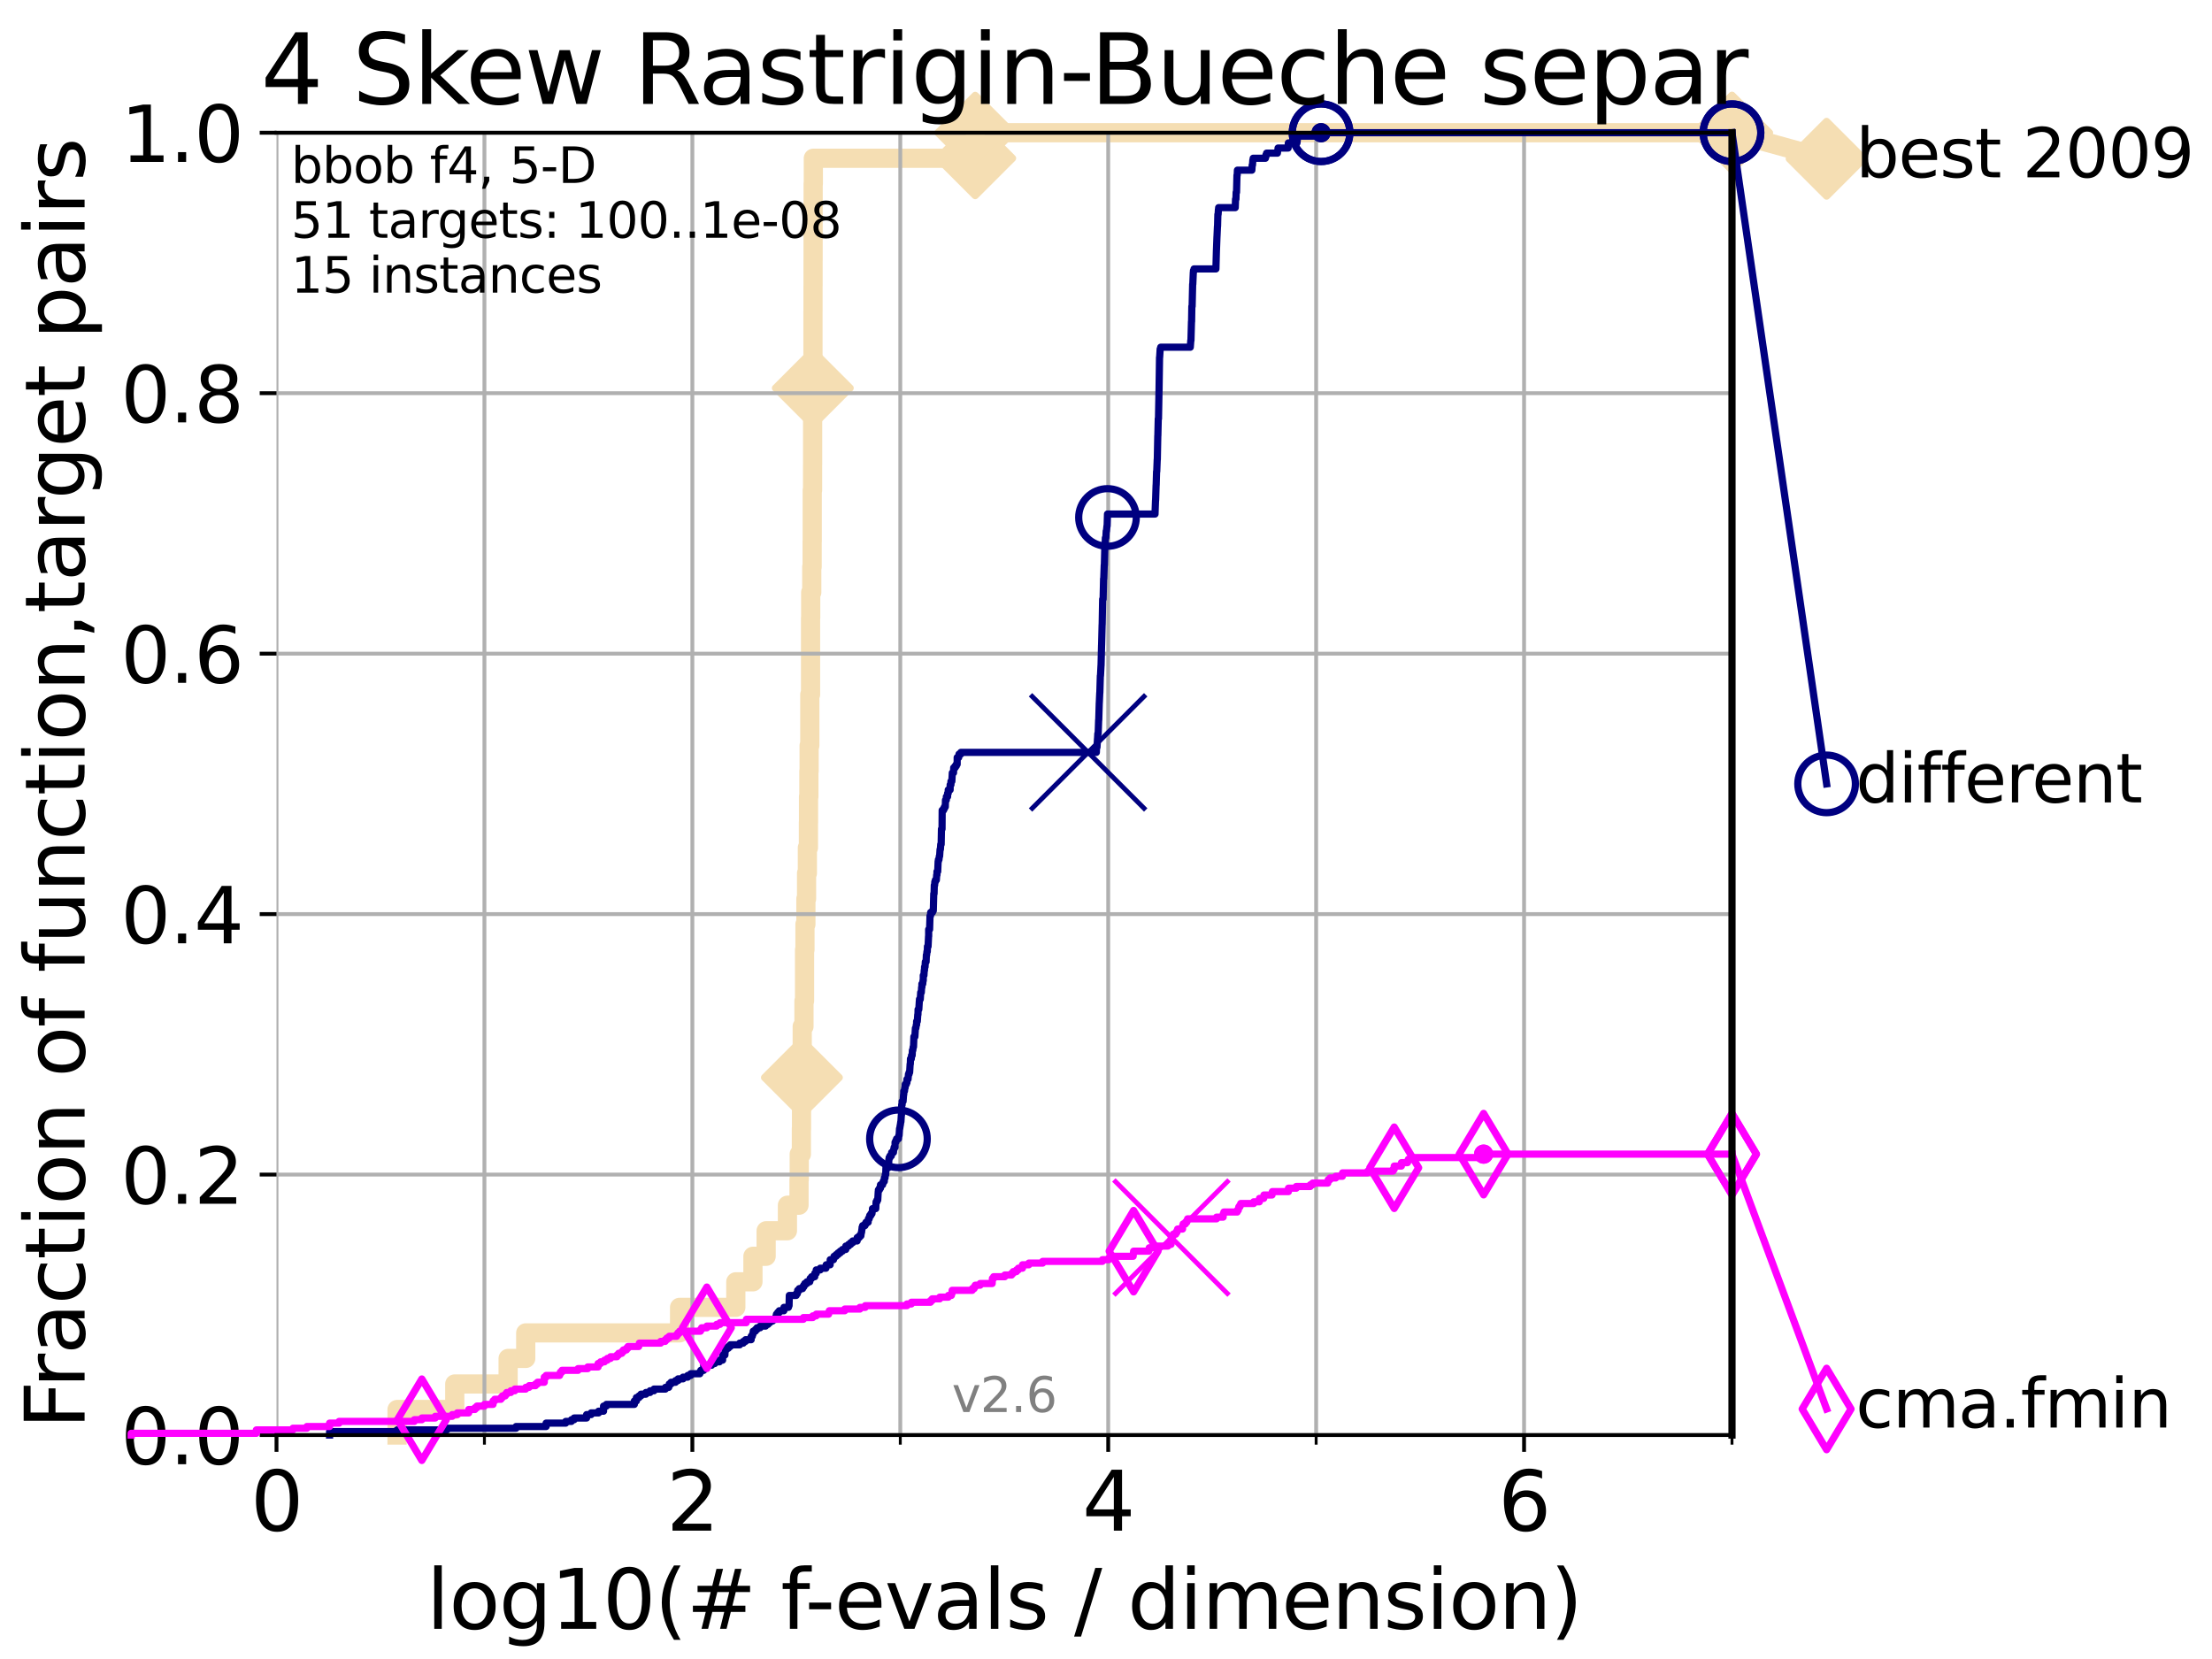 <?xml version="1.0" encoding="utf-8" standalone="no"?>
<!DOCTYPE svg PUBLIC "-//W3C//DTD SVG 1.1//EN"
  "http://www.w3.org/Graphics/SVG/1.1/DTD/svg11.dtd">
<svg height="345.6pt" version="1.1" viewBox="0 0 460.8 345.6" width="460.8pt" xmlns="http://www.w3.org/2000/svg" xmlns:xlink="http://www.w3.org/1999/xlink">
 <defs>
  <style type="text/css">*{stroke-linecap:butt;stroke-linejoin:round;}</style>
 </defs>
 <g id="figure_1">
  <g id="patch_1">
   <path d="M 0 345.6 
L 460.8 345.6 
L 460.8 0 
L 0 0 
z
" style="fill:#ffffff;"/>
  </g>
  <g id="axes_1">
   <g id="patch_2">
    <path d="M 57.6 298.944 
L 360.806 298.944 
L 360.806 27.648 
L 57.6 27.648 
z
" style="fill:#ffffff;"/>
   </g>
   <g id="line2d_1">
    <path d="M 82.713 298.944 
L 82.713 293.624 
L 94.736 293.624 
L 94.736 288.305 
L 105.851 288.305 
L 105.851 282.985 
L 109.52 282.985 
L 109.52 277.666 
L 141.567 277.666 
L 141.567 272.346 
L 153.282 272.346 
L 153.282 267.027 
L 156.851 267.027 
L 156.851 261.707 
L 159.602 261.707 
L 159.602 256.388 
L 164.037 256.388 
L 164.037 251.068 
L 166.449 251.068 
L 166.449 245.749 
L 166.495 245.749 
L 166.495 240.429 
L 166.939 240.429 
L 166.939 235.11 
L 166.973 235.11 
L 166.973 229.79 
L 167.051 229.79 
L 167.051 224.471 
L 167.085 224.471 
L 167.085 219.151 
L 167.118 219.151 
L 167.118 213.832 
L 167.482 213.832 
L 167.482 208.512 
L 167.602 208.512 
L 167.602 197.873 
L 167.689 197.873 
L 167.689 192.553 
L 167.883 192.553 
L 167.883 187.234 
L 168.021 187.234 
L 168.021 181.914 
L 168.19 181.914 
L 168.19 176.595 
L 168.41 176.595 
L 168.41 171.275 
L 168.431 171.275 
L 168.431 165.956 
L 168.504 165.956 
L 168.504 160.636 
L 168.555 160.636 
L 168.555 155.317 
L 168.699 155.317 
L 168.699 144.678 
L 168.852 144.678 
L 168.852 128.719 
L 168.883 128.719 
L 168.883 123.4 
L 169.105 123.4 
L 169.105 118.08 
L 169.185 118.08 
L 169.185 112.76 
L 169.205 112.76 
L 169.205 102.121 
L 169.274 102.121 
L 169.274 96.802 
L 169.284 96.802 
L 169.284 86.163 
L 169.324 86.163 
L 169.324 80.843 
L 169.354 80.843 
L 169.354 64.885 
L 169.364 64.885 
L 169.364 59.565 
L 169.374 59.565 
L 169.374 54.246 
L 169.383 54.246 
L 169.383 43.607 
L 169.393 43.607 
L 169.393 38.287 
L 169.433 38.287 
L 169.433 32.968 
L 203.153 32.968 
L 203.153 27.648 
L 360.806 27.648 
" style="fill:none;stroke:#f5deb3;stroke-linecap:square;stroke-width:4;"/>
   </g>
   <g id="line2d_2">
    <defs>
     <path d="M -0 7.778 
L 7.778 0 
L 0 -7.778 
L -7.778 -0 
z
" id="mc677bf7a5c" style="stroke:#f5deb3;stroke-linejoin:miter;stroke-width:1.5;"/>
    </defs>
    <g>
     <use style="fill:#f5deb3;stroke:#f5deb3;stroke-linejoin:miter;stroke-width:1.5;" x="167.051" xlink:href="#mc677bf7a5c" y="224.471"/>
     <use style="fill:#f5deb3;stroke:#f5deb3;stroke-linejoin:miter;stroke-width:1.5;" x="169.324" xlink:href="#mc677bf7a5c" y="80.843"/>
     <use style="fill:#f5deb3;stroke:#f5deb3;stroke-linejoin:miter;stroke-width:1.5;" x="203.153" xlink:href="#mc677bf7a5c" y="32.968"/>
     <use style="fill:#f5deb3;stroke:#f5deb3;stroke-linejoin:miter;stroke-width:1.5;" x="203.153" xlink:href="#mc677bf7a5c" y="27.648"/>
     <use style="fill:#f5deb3;stroke:#f5deb3;stroke-linejoin:miter;stroke-width:1.5;" x="360.806" xlink:href="#mc677bf7a5c" y="27.648"/>
    </g>
   </g>
   <g id="line2d_3">
    <path style="fill:none;stroke:#f5deb3;stroke-linecap:square;stroke-width:4;"/>
    <g/>
   </g>
   <g id="line2d_4">
    <path d="M 360.806 27.648 
L 380.515 33.074 
" style="fill:none;stroke:#f5deb3;stroke-linecap:square;stroke-width:4;"/>
    <g>
     <use style="fill:#f5deb3;stroke:#f5deb3;stroke-linejoin:miter;stroke-width:1.5;" x="360.806" xlink:href="#mc677bf7a5c" y="27.648"/>
     <use style="fill:#f5deb3;stroke:#f5deb3;stroke-linejoin:miter;stroke-width:1.5;" x="380.515" xlink:href="#mc677bf7a5c" y="33.074"/>
    </g>
   </g>
   <g id="matplotlib.axis_1">
    <g id="xtick_1">
     <g id="line2d_5">
      <path clip-path="url(#pfa36c2fa10)" d="M 57.6 298.944 
L 57.6 27.648 
" style="fill:none;stroke:#b0b0b0;stroke-linecap:square;stroke-width:0.8;"/>
     </g>
     <g id="line2d_6">
      <defs>
       <path d="M 0 0 
L 0 3.5 
" id="m03ce36477e" style="stroke:#000000;stroke-width:0.8;"/>
      </defs>
      <g>
       <use style="stroke:#000000;stroke-width:0.8;" x="57.6" xlink:href="#m03ce36477e" y="298.944"/>
      </g>
     </g>
     <g id="text_1">
      <!-- 0 -->
      <g transform="translate(52.192 318.861)scale(0.17 -0.17)">
       <defs>
        <path d="M 2034 4250 
Q 1547 4250 1301 3770 
Q 1056 3291 1056 2328 
Q 1056 1369 1301 889 
Q 1547 409 2034 409 
Q 2525 409 2770 889 
Q 3016 1369 3016 2328 
Q 3016 3291 2770 3770 
Q 2525 4250 2034 4250 
z
M 2034 4750 
Q 2819 4750 3233 4129 
Q 3647 3509 3647 2328 
Q 3647 1150 3233 529 
Q 2819 -91 2034 -91 
Q 1250 -91 836 529 
Q 422 1150 422 2328 
Q 422 3509 836 4129 
Q 1250 4750 2034 4750 
z
" id="DejaVuSans-30" transform="scale(0.016)"/>
       </defs>
       <use xlink:href="#DejaVuSans-30"/>
      </g>
     </g>
    </g>
    <g id="xtick_2">
     <g id="line2d_7">
      <path clip-path="url(#pfa36c2fa10)" d="M 144.23 298.944 
L 144.23 27.648 
" style="fill:none;stroke:#b0b0b0;stroke-linecap:square;stroke-width:0.8;"/>
     </g>
     <g id="line2d_8">
      <g>
       <use style="stroke:#000000;stroke-width:0.8;" x="144.23" xlink:href="#m03ce36477e" y="298.944"/>
      </g>
     </g>
     <g id="text_2">
      <!-- 2 -->
      <g transform="translate(138.822 318.861)scale(0.17 -0.17)">
       <defs>
        <path d="M 1228 531 
L 3431 531 
L 3431 0 
L 469 0 
L 469 531 
Q 828 903 1448 1529 
Q 2069 2156 2228 2338 
Q 2531 2678 2651 2914 
Q 2772 3150 2772 3378 
Q 2772 3750 2511 3984 
Q 2250 4219 1831 4219 
Q 1534 4219 1204 4116 
Q 875 4013 500 3803 
L 500 4441 
Q 881 4594 1212 4672 
Q 1544 4750 1819 4750 
Q 2544 4750 2975 4387 
Q 3406 4025 3406 3419 
Q 3406 3131 3298 2873 
Q 3191 2616 2906 2266 
Q 2828 2175 2409 1742 
Q 1991 1309 1228 531 
z
" id="DejaVuSans-32" transform="scale(0.016)"/>
       </defs>
       <use xlink:href="#DejaVuSans-32"/>
      </g>
     </g>
    </g>
    <g id="xtick_3">
     <g id="line2d_9">
      <path clip-path="url(#pfa36c2fa10)" d="M 230.861 298.944 
L 230.861 27.648 
" style="fill:none;stroke:#b0b0b0;stroke-linecap:square;stroke-width:0.8;"/>
     </g>
     <g id="line2d_10">
      <g>
       <use style="stroke:#000000;stroke-width:0.8;" x="230.861" xlink:href="#m03ce36477e" y="298.944"/>
      </g>
     </g>
     <g id="text_3">
      <!-- 4 -->
      <g transform="translate(225.453 318.861)scale(0.17 -0.17)">
       <defs>
        <path d="M 2419 4116 
L 825 1625 
L 2419 1625 
L 2419 4116 
z
M 2253 4666 
L 3047 4666 
L 3047 1625 
L 3713 1625 
L 3713 1100 
L 3047 1100 
L 3047 0 
L 2419 0 
L 2419 1100 
L 313 1100 
L 313 1709 
L 2253 4666 
z
" id="DejaVuSans-34" transform="scale(0.016)"/>
       </defs>
       <use xlink:href="#DejaVuSans-34"/>
      </g>
     </g>
    </g>
    <g id="xtick_4">
     <g id="line2d_11">
      <path clip-path="url(#pfa36c2fa10)" d="M 317.491 298.944 
L 317.491 27.648 
" style="fill:none;stroke:#b0b0b0;stroke-linecap:square;stroke-width:0.8;"/>
     </g>
     <g id="line2d_12">
      <g>
       <use style="stroke:#000000;stroke-width:0.8;" x="317.491" xlink:href="#m03ce36477e" y="298.944"/>
      </g>
     </g>
     <g id="text_4">
      <!-- 6 -->
      <g transform="translate(312.083 318.861)scale(0.17 -0.17)">
       <defs>
        <path d="M 2113 2584 
Q 1688 2584 1439 2293 
Q 1191 2003 1191 1497 
Q 1191 994 1439 701 
Q 1688 409 2113 409 
Q 2538 409 2786 701 
Q 3034 994 3034 1497 
Q 3034 2003 2786 2293 
Q 2538 2584 2113 2584 
z
M 3366 4563 
L 3366 3988 
Q 3128 4100 2886 4159 
Q 2644 4219 2406 4219 
Q 1781 4219 1451 3797 
Q 1122 3375 1075 2522 
Q 1259 2794 1537 2939 
Q 1816 3084 2150 3084 
Q 2853 3084 3261 2657 
Q 3669 2231 3669 1497 
Q 3669 778 3244 343 
Q 2819 -91 2113 -91 
Q 1303 -91 875 529 
Q 447 1150 447 2328 
Q 447 3434 972 4092 
Q 1497 4750 2381 4750 
Q 2619 4750 2861 4703 
Q 3103 4656 3366 4563 
z
" id="DejaVuSans-36" transform="scale(0.016)"/>
       </defs>
       <use xlink:href="#DejaVuSans-36"/>
      </g>
     </g>
    </g>
    <g id="xtick_5">
     <g id="line2d_13">
      <path clip-path="url(#pfa36c2fa10)" d="M 100.915 298.944 
L 100.915 27.648 
" style="fill:none;stroke:#b0b0b0;stroke-linecap:square;stroke-width:0.8;"/>
     </g>
     <g id="line2d_14">
      <defs>
       <path d="M 0 0 
L 0 2 
" id="m3e971b691d" style="stroke:#000000;stroke-width:0.6;"/>
      </defs>
      <g>
       <use style="stroke:#000000;stroke-width:0.6;" x="100.915" xlink:href="#m3e971b691d" y="298.944"/>
      </g>
     </g>
    </g>
    <g id="xtick_6">
     <g id="line2d_15">
      <path clip-path="url(#pfa36c2fa10)" d="M 187.546 298.944 
L 187.546 27.648 
" style="fill:none;stroke:#b0b0b0;stroke-linecap:square;stroke-width:0.8;"/>
     </g>
     <g id="line2d_16">
      <g>
       <use style="stroke:#000000;stroke-width:0.6;" x="187.546" xlink:href="#m3e971b691d" y="298.944"/>
      </g>
     </g>
    </g>
    <g id="xtick_7">
     <g id="line2d_17">
      <path clip-path="url(#pfa36c2fa10)" d="M 274.176 298.944 
L 274.176 27.648 
" style="fill:none;stroke:#b0b0b0;stroke-linecap:square;stroke-width:0.8;"/>
     </g>
     <g id="line2d_18">
      <g>
       <use style="stroke:#000000;stroke-width:0.6;" x="274.176" xlink:href="#m3e971b691d" y="298.944"/>
      </g>
     </g>
    </g>
    <g id="xtick_8">
     <g id="line2d_19">
      <path clip-path="url(#pfa36c2fa10)" d="M 360.806 298.944 
L 360.806 27.648 
" style="fill:none;stroke:#b0b0b0;stroke-linecap:square;stroke-width:0.8;"/>
     </g>
     <g id="line2d_20">
      <g>
       <use style="stroke:#000000;stroke-width:0.6;" x="360.806" xlink:href="#m3e971b691d" y="298.944"/>
      </g>
     </g>
    </g>
    <g id="text_5">
     <!-- log10(# f-evals / dimension) -->
     <g transform="translate(88.823 339.314)scale(0.17 -0.17)">
      <defs>
       <path d="M 603 4863 
L 1178 4863 
L 1178 0 
L 603 0 
L 603 4863 
z
" id="DejaVuSans-6c" transform="scale(0.016)"/>
       <path d="M 1959 3097 
Q 1497 3097 1228 2736 
Q 959 2375 959 1747 
Q 959 1119 1226 758 
Q 1494 397 1959 397 
Q 2419 397 2687 759 
Q 2956 1122 2956 1747 
Q 2956 2369 2687 2733 
Q 2419 3097 1959 3097 
z
M 1959 3584 
Q 2709 3584 3137 3096 
Q 3566 2609 3566 1747 
Q 3566 888 3137 398 
Q 2709 -91 1959 -91 
Q 1206 -91 779 398 
Q 353 888 353 1747 
Q 353 2609 779 3096 
Q 1206 3584 1959 3584 
z
" id="DejaVuSans-6f" transform="scale(0.016)"/>
       <path d="M 2906 1791 
Q 2906 2416 2648 2759 
Q 2391 3103 1925 3103 
Q 1463 3103 1205 2759 
Q 947 2416 947 1791 
Q 947 1169 1205 825 
Q 1463 481 1925 481 
Q 2391 481 2648 825 
Q 2906 1169 2906 1791 
z
M 3481 434 
Q 3481 -459 3084 -895 
Q 2688 -1331 1869 -1331 
Q 1566 -1331 1297 -1286 
Q 1028 -1241 775 -1147 
L 775 -588 
Q 1028 -725 1275 -790 
Q 1522 -856 1778 -856 
Q 2344 -856 2625 -561 
Q 2906 -266 2906 331 
L 2906 616 
Q 2728 306 2450 153 
Q 2172 0 1784 0 
Q 1141 0 747 490 
Q 353 981 353 1791 
Q 353 2603 747 3093 
Q 1141 3584 1784 3584 
Q 2172 3584 2450 3431 
Q 2728 3278 2906 2969 
L 2906 3500 
L 3481 3500 
L 3481 434 
z
" id="DejaVuSans-67" transform="scale(0.016)"/>
       <path d="M 794 531 
L 1825 531 
L 1825 4091 
L 703 3866 
L 703 4441 
L 1819 4666 
L 2450 4666 
L 2450 531 
L 3481 531 
L 3481 0 
L 794 0 
L 794 531 
z
" id="DejaVuSans-31" transform="scale(0.016)"/>
       <path d="M 1984 4856 
Q 1566 4138 1362 3434 
Q 1159 2731 1159 2009 
Q 1159 1288 1364 580 
Q 1569 -128 1984 -844 
L 1484 -844 
Q 1016 -109 783 600 
Q 550 1309 550 2009 
Q 550 2706 781 3412 
Q 1013 4119 1484 4856 
L 1984 4856 
z
" id="DejaVuSans-28" transform="scale(0.016)"/>
       <path d="M 3272 2816 
L 2363 2816 
L 2100 1772 
L 3016 1772 
L 3272 2816 
z
M 2803 4594 
L 2478 3297 
L 3391 3297 
L 3719 4594 
L 4219 4594 
L 3897 3297 
L 4872 3297 
L 4872 2816 
L 3775 2816 
L 3519 1772 
L 4513 1772 
L 4513 1294 
L 3397 1294 
L 3072 0 
L 2572 0 
L 2894 1294 
L 1978 1294 
L 1656 0 
L 1153 0 
L 1478 1294 
L 494 1294 
L 494 1772 
L 1594 1772 
L 1856 2816 
L 850 2816 
L 850 3297 
L 1978 3297 
L 2297 4594 
L 2803 4594 
z
" id="DejaVuSans-23" transform="scale(0.016)"/>
       <path id="DejaVuSans-20" transform="scale(0.016)"/>
       <path d="M 2375 4863 
L 2375 4384 
L 1825 4384 
Q 1516 4384 1395 4259 
Q 1275 4134 1275 3809 
L 1275 3500 
L 2222 3500 
L 2222 3053 
L 1275 3053 
L 1275 0 
L 697 0 
L 697 3053 
L 147 3053 
L 147 3500 
L 697 3500 
L 697 3744 
Q 697 4328 969 4595 
Q 1241 4863 1831 4863 
L 2375 4863 
z
" id="DejaVuSans-66" transform="scale(0.016)"/>
       <path d="M 313 2009 
L 1997 2009 
L 1997 1497 
L 313 1497 
L 313 2009 
z
" id="DejaVuSans-2d" transform="scale(0.016)"/>
       <path d="M 3597 1894 
L 3597 1613 
L 953 1613 
Q 991 1019 1311 708 
Q 1631 397 2203 397 
Q 2534 397 2845 478 
Q 3156 559 3463 722 
L 3463 178 
Q 3153 47 2828 -22 
Q 2503 -91 2169 -91 
Q 1331 -91 842 396 
Q 353 884 353 1716 
Q 353 2575 817 3079 
Q 1281 3584 2069 3584 
Q 2775 3584 3186 3129 
Q 3597 2675 3597 1894 
z
M 3022 2063 
Q 3016 2534 2758 2815 
Q 2500 3097 2075 3097 
Q 1594 3097 1305 2825 
Q 1016 2553 972 2059 
L 3022 2063 
z
" id="DejaVuSans-65" transform="scale(0.016)"/>
       <path d="M 191 3500 
L 800 3500 
L 1894 563 
L 2988 3500 
L 3597 3500 
L 2284 0 
L 1503 0 
L 191 3500 
z
" id="DejaVuSans-76" transform="scale(0.016)"/>
       <path d="M 2194 1759 
Q 1497 1759 1228 1600 
Q 959 1441 959 1056 
Q 959 750 1161 570 
Q 1363 391 1709 391 
Q 2188 391 2477 730 
Q 2766 1069 2766 1631 
L 2766 1759 
L 2194 1759 
z
M 3341 1997 
L 3341 0 
L 2766 0 
L 2766 531 
Q 2569 213 2275 61 
Q 1981 -91 1556 -91 
Q 1019 -91 701 211 
Q 384 513 384 1019 
Q 384 1609 779 1909 
Q 1175 2209 1959 2209 
L 2766 2209 
L 2766 2266 
Q 2766 2663 2505 2880 
Q 2244 3097 1772 3097 
Q 1472 3097 1187 3025 
Q 903 2953 641 2809 
L 641 3341 
Q 956 3463 1253 3523 
Q 1550 3584 1831 3584 
Q 2591 3584 2966 3190 
Q 3341 2797 3341 1997 
z
" id="DejaVuSans-61" transform="scale(0.016)"/>
       <path d="M 2834 3397 
L 2834 2853 
Q 2591 2978 2328 3040 
Q 2066 3103 1784 3103 
Q 1356 3103 1142 2972 
Q 928 2841 928 2578 
Q 928 2378 1081 2264 
Q 1234 2150 1697 2047 
L 1894 2003 
Q 2506 1872 2764 1633 
Q 3022 1394 3022 966 
Q 3022 478 2636 193 
Q 2250 -91 1575 -91 
Q 1294 -91 989 -36 
Q 684 19 347 128 
L 347 722 
Q 666 556 975 473 
Q 1284 391 1588 391 
Q 1994 391 2212 530 
Q 2431 669 2431 922 
Q 2431 1156 2273 1281 
Q 2116 1406 1581 1522 
L 1381 1569 
Q 847 1681 609 1914 
Q 372 2147 372 2553 
Q 372 3047 722 3315 
Q 1072 3584 1716 3584 
Q 2034 3584 2315 3537 
Q 2597 3491 2834 3397 
z
" id="DejaVuSans-73" transform="scale(0.016)"/>
       <path d="M 1625 4666 
L 2156 4666 
L 531 -594 
L 0 -594 
L 1625 4666 
z
" id="DejaVuSans-2f" transform="scale(0.016)"/>
       <path d="M 2906 2969 
L 2906 4863 
L 3481 4863 
L 3481 0 
L 2906 0 
L 2906 525 
Q 2725 213 2448 61 
Q 2172 -91 1784 -91 
Q 1150 -91 751 415 
Q 353 922 353 1747 
Q 353 2572 751 3078 
Q 1150 3584 1784 3584 
Q 2172 3584 2448 3432 
Q 2725 3281 2906 2969 
z
M 947 1747 
Q 947 1113 1208 752 
Q 1469 391 1925 391 
Q 2381 391 2643 752 
Q 2906 1113 2906 1747 
Q 2906 2381 2643 2742 
Q 2381 3103 1925 3103 
Q 1469 3103 1208 2742 
Q 947 2381 947 1747 
z
" id="DejaVuSans-64" transform="scale(0.016)"/>
       <path d="M 603 3500 
L 1178 3500 
L 1178 0 
L 603 0 
L 603 3500 
z
M 603 4863 
L 1178 4863 
L 1178 4134 
L 603 4134 
L 603 4863 
z
" id="DejaVuSans-69" transform="scale(0.016)"/>
       <path d="M 3328 2828 
Q 3544 3216 3844 3400 
Q 4144 3584 4550 3584 
Q 5097 3584 5394 3201 
Q 5691 2819 5691 2113 
L 5691 0 
L 5113 0 
L 5113 2094 
Q 5113 2597 4934 2840 
Q 4756 3084 4391 3084 
Q 3944 3084 3684 2787 
Q 3425 2491 3425 1978 
L 3425 0 
L 2847 0 
L 2847 2094 
Q 2847 2600 2669 2842 
Q 2491 3084 2119 3084 
Q 1678 3084 1418 2786 
Q 1159 2488 1159 1978 
L 1159 0 
L 581 0 
L 581 3500 
L 1159 3500 
L 1159 2956 
Q 1356 3278 1631 3431 
Q 1906 3584 2284 3584 
Q 2666 3584 2933 3390 
Q 3200 3197 3328 2828 
z
" id="DejaVuSans-6d" transform="scale(0.016)"/>
       <path d="M 3513 2113 
L 3513 0 
L 2938 0 
L 2938 2094 
Q 2938 2591 2744 2837 
Q 2550 3084 2163 3084 
Q 1697 3084 1428 2787 
Q 1159 2491 1159 1978 
L 1159 0 
L 581 0 
L 581 3500 
L 1159 3500 
L 1159 2956 
Q 1366 3272 1645 3428 
Q 1925 3584 2291 3584 
Q 2894 3584 3203 3211 
Q 3513 2838 3513 2113 
z
" id="DejaVuSans-6e" transform="scale(0.016)"/>
       <path d="M 513 4856 
L 1013 4856 
Q 1481 4119 1714 3412 
Q 1947 2706 1947 2009 
Q 1947 1309 1714 600 
Q 1481 -109 1013 -844 
L 513 -844 
Q 928 -128 1133 580 
Q 1338 1288 1338 2009 
Q 1338 2731 1133 3434 
Q 928 4138 513 4856 
z
" id="DejaVuSans-29" transform="scale(0.016)"/>
      </defs>
      <use xlink:href="#DejaVuSans-6c"/>
      <use x="27.783" xlink:href="#DejaVuSans-6f"/>
      <use x="88.965" xlink:href="#DejaVuSans-67"/>
      <use x="152.441" xlink:href="#DejaVuSans-31"/>
      <use x="216.064" xlink:href="#DejaVuSans-30"/>
      <use x="279.688" xlink:href="#DejaVuSans-28"/>
      <use x="318.701" xlink:href="#DejaVuSans-23"/>
      <use x="402.49" xlink:href="#DejaVuSans-20"/>
      <use x="434.277" xlink:href="#DejaVuSans-66"/>
      <use x="463.982" xlink:href="#DejaVuSans-2d"/>
      <use x="500.066" xlink:href="#DejaVuSans-65"/>
      <use x="561.59" xlink:href="#DejaVuSans-76"/>
      <use x="620.77" xlink:href="#DejaVuSans-61"/>
      <use x="682.049" xlink:href="#DejaVuSans-6c"/>
      <use x="709.832" xlink:href="#DejaVuSans-73"/>
      <use x="761.932" xlink:href="#DejaVuSans-20"/>
      <use x="793.719" xlink:href="#DejaVuSans-2f"/>
      <use x="827.41" xlink:href="#DejaVuSans-20"/>
      <use x="859.197" xlink:href="#DejaVuSans-64"/>
      <use x="922.674" xlink:href="#DejaVuSans-69"/>
      <use x="950.457" xlink:href="#DejaVuSans-6d"/>
      <use x="1047.869" xlink:href="#DejaVuSans-65"/>
      <use x="1109.393" xlink:href="#DejaVuSans-6e"/>
      <use x="1172.771" xlink:href="#DejaVuSans-73"/>
      <use x="1224.871" xlink:href="#DejaVuSans-69"/>
      <use x="1252.654" xlink:href="#DejaVuSans-6f"/>
      <use x="1313.836" xlink:href="#DejaVuSans-6e"/>
      <use x="1377.215" xlink:href="#DejaVuSans-29"/>
     </g>
    </g>
   </g>
   <g id="matplotlib.axis_2">
    <g id="ytick_1">
     <g id="line2d_21">
      <path clip-path="url(#pfa36c2fa10)" d="M 57.6 298.944 
L 360.806 298.944 
" style="fill:none;stroke:#b0b0b0;stroke-linecap:square;stroke-width:0.8;"/>
     </g>
     <g id="line2d_22">
      <defs>
       <path d="M 0 0 
L -3.5 0 
" id="ma3979ea7bf" style="stroke:#000000;stroke-width:0.8;"/>
      </defs>
      <g>
       <use style="stroke:#000000;stroke-width:0.8;" x="57.6" xlink:href="#ma3979ea7bf" y="298.944"/>
      </g>
     </g>
     <g id="text_6">
      <!-- 0.0 -->
      <g transform="translate(25.155 305.023)scale(0.16 -0.16)">
       <defs>
        <path d="M 684 794 
L 1344 794 
L 1344 0 
L 684 0 
L 684 794 
z
" id="DejaVuSans-2e" transform="scale(0.016)"/>
       </defs>
       <use xlink:href="#DejaVuSans-30"/>
       <use x="63.623" xlink:href="#DejaVuSans-2e"/>
       <use x="95.41" xlink:href="#DejaVuSans-30"/>
      </g>
     </g>
    </g>
    <g id="ytick_2">
     <g id="line2d_23">
      <path clip-path="url(#pfa36c2fa10)" d="M 57.6 244.685 
L 360.806 244.685 
" style="fill:none;stroke:#b0b0b0;stroke-linecap:square;stroke-width:0.8;"/>
     </g>
     <g id="line2d_24">
      <g>
       <use style="stroke:#000000;stroke-width:0.8;" x="57.6" xlink:href="#ma3979ea7bf" y="244.685"/>
      </g>
     </g>
     <g id="text_7">
      <!-- 0.2 -->
      <g transform="translate(25.155 250.764)scale(0.16 -0.16)">
       <use xlink:href="#DejaVuSans-30"/>
       <use x="63.623" xlink:href="#DejaVuSans-2e"/>
       <use x="95.41" xlink:href="#DejaVuSans-32"/>
      </g>
     </g>
    </g>
    <g id="ytick_3">
     <g id="line2d_25">
      <path clip-path="url(#pfa36c2fa10)" d="M 57.6 190.426 
L 360.806 190.426 
" style="fill:none;stroke:#b0b0b0;stroke-linecap:square;stroke-width:0.8;"/>
     </g>
     <g id="line2d_26">
      <g>
       <use style="stroke:#000000;stroke-width:0.8;" x="57.6" xlink:href="#ma3979ea7bf" y="190.426"/>
      </g>
     </g>
     <g id="text_8">
      <!-- 0.4 -->
      <g transform="translate(25.155 196.504)scale(0.16 -0.16)">
       <use xlink:href="#DejaVuSans-30"/>
       <use x="63.623" xlink:href="#DejaVuSans-2e"/>
       <use x="95.41" xlink:href="#DejaVuSans-34"/>
      </g>
     </g>
    </g>
    <g id="ytick_4">
     <g id="line2d_27">
      <path clip-path="url(#pfa36c2fa10)" d="M 57.6 136.166 
L 360.806 136.166 
" style="fill:none;stroke:#b0b0b0;stroke-linecap:square;stroke-width:0.8;"/>
     </g>
     <g id="line2d_28">
      <g>
       <use style="stroke:#000000;stroke-width:0.8;" x="57.6" xlink:href="#ma3979ea7bf" y="136.166"/>
      </g>
     </g>
     <g id="text_9">
      <!-- 0.6 -->
      <g transform="translate(25.155 142.245)scale(0.16 -0.16)">
       <use xlink:href="#DejaVuSans-30"/>
       <use x="63.623" xlink:href="#DejaVuSans-2e"/>
       <use x="95.41" xlink:href="#DejaVuSans-36"/>
      </g>
     </g>
    </g>
    <g id="ytick_5">
     <g id="line2d_29">
      <path clip-path="url(#pfa36c2fa10)" d="M 57.6 81.907 
L 360.806 81.907 
" style="fill:none;stroke:#b0b0b0;stroke-linecap:square;stroke-width:0.8;"/>
     </g>
     <g id="line2d_30">
      <g>
       <use style="stroke:#000000;stroke-width:0.8;" x="57.6" xlink:href="#ma3979ea7bf" y="81.907"/>
      </g>
     </g>
     <g id="text_10">
      <!-- 0.8 -->
      <g transform="translate(25.155 87.986)scale(0.16 -0.16)">
       <defs>
        <path d="M 2034 2216 
Q 1584 2216 1326 1975 
Q 1069 1734 1069 1313 
Q 1069 891 1326 650 
Q 1584 409 2034 409 
Q 2484 409 2743 651 
Q 3003 894 3003 1313 
Q 3003 1734 2745 1975 
Q 2488 2216 2034 2216 
z
M 1403 2484 
Q 997 2584 770 2862 
Q 544 3141 544 3541 
Q 544 4100 942 4425 
Q 1341 4750 2034 4750 
Q 2731 4750 3128 4425 
Q 3525 4100 3525 3541 
Q 3525 3141 3298 2862 
Q 3072 2584 2669 2484 
Q 3125 2378 3379 2068 
Q 3634 1759 3634 1313 
Q 3634 634 3220 271 
Q 2806 -91 2034 -91 
Q 1263 -91 848 271 
Q 434 634 434 1313 
Q 434 1759 690 2068 
Q 947 2378 1403 2484 
z
M 1172 3481 
Q 1172 3119 1398 2916 
Q 1625 2713 2034 2713 
Q 2441 2713 2670 2916 
Q 2900 3119 2900 3481 
Q 2900 3844 2670 4047 
Q 2441 4250 2034 4250 
Q 1625 4250 1398 4047 
Q 1172 3844 1172 3481 
z
" id="DejaVuSans-38" transform="scale(0.016)"/>
       </defs>
       <use xlink:href="#DejaVuSans-30"/>
       <use x="63.623" xlink:href="#DejaVuSans-2e"/>
       <use x="95.41" xlink:href="#DejaVuSans-38"/>
      </g>
     </g>
    </g>
    <g id="ytick_6">
     <g id="line2d_31">
      <path clip-path="url(#pfa36c2fa10)" d="M 57.6 27.648 
L 360.806 27.648 
" style="fill:none;stroke:#b0b0b0;stroke-linecap:square;stroke-width:0.8;"/>
     </g>
     <g id="line2d_32">
      <g>
       <use style="stroke:#000000;stroke-width:0.8;" x="57.6" xlink:href="#ma3979ea7bf" y="27.648"/>
      </g>
     </g>
     <g id="text_11">
      <!-- 1.0 -->
      <g transform="translate(25.155 33.727)scale(0.16 -0.16)">
       <use xlink:href="#DejaVuSans-31"/>
       <use x="63.623" xlink:href="#DejaVuSans-2e"/>
       <use x="95.41" xlink:href="#DejaVuSans-30"/>
      </g>
     </g>
    </g>
    <g id="text_12">
     <!-- Fraction of function,target pairs -->
     <g transform="translate(17.62 297.681)rotate(-90)scale(0.17 -0.17)">
      <defs>
       <path d="M 628 4666 
L 3309 4666 
L 3309 4134 
L 1259 4134 
L 1259 2759 
L 3109 2759 
L 3109 2228 
L 1259 2228 
L 1259 0 
L 628 0 
L 628 4666 
z
" id="DejaVuSans-46" transform="scale(0.016)"/>
       <path d="M 2631 2963 
Q 2534 3019 2420 3045 
Q 2306 3072 2169 3072 
Q 1681 3072 1420 2755 
Q 1159 2438 1159 1844 
L 1159 0 
L 581 0 
L 581 3500 
L 1159 3500 
L 1159 2956 
Q 1341 3275 1631 3429 
Q 1922 3584 2338 3584 
Q 2397 3584 2469 3576 
Q 2541 3569 2628 3553 
L 2631 2963 
z
" id="DejaVuSans-72" transform="scale(0.016)"/>
       <path d="M 3122 3366 
L 3122 2828 
Q 2878 2963 2633 3030 
Q 2388 3097 2138 3097 
Q 1578 3097 1268 2742 
Q 959 2388 959 1747 
Q 959 1106 1268 751 
Q 1578 397 2138 397 
Q 2388 397 2633 464 
Q 2878 531 3122 666 
L 3122 134 
Q 2881 22 2623 -34 
Q 2366 -91 2075 -91 
Q 1284 -91 818 406 
Q 353 903 353 1747 
Q 353 2603 823 3093 
Q 1294 3584 2113 3584 
Q 2378 3584 2631 3529 
Q 2884 3475 3122 3366 
z
" id="DejaVuSans-63" transform="scale(0.016)"/>
       <path d="M 1172 4494 
L 1172 3500 
L 2356 3500 
L 2356 3053 
L 1172 3053 
L 1172 1153 
Q 1172 725 1289 603 
Q 1406 481 1766 481 
L 2356 481 
L 2356 0 
L 1766 0 
Q 1100 0 847 248 
Q 594 497 594 1153 
L 594 3053 
L 172 3053 
L 172 3500 
L 594 3500 
L 594 4494 
L 1172 4494 
z
" id="DejaVuSans-74" transform="scale(0.016)"/>
       <path d="M 544 1381 
L 544 3500 
L 1119 3500 
L 1119 1403 
Q 1119 906 1312 657 
Q 1506 409 1894 409 
Q 2359 409 2629 706 
Q 2900 1003 2900 1516 
L 2900 3500 
L 3475 3500 
L 3475 0 
L 2900 0 
L 2900 538 
Q 2691 219 2414 64 
Q 2138 -91 1772 -91 
Q 1169 -91 856 284 
Q 544 659 544 1381 
z
M 1991 3584 
L 1991 3584 
z
" id="DejaVuSans-75" transform="scale(0.016)"/>
       <path d="M 750 794 
L 1409 794 
L 1409 256 
L 897 -744 
L 494 -744 
L 750 256 
L 750 794 
z
" id="DejaVuSans-2c" transform="scale(0.016)"/>
       <path d="M 1159 525 
L 1159 -1331 
L 581 -1331 
L 581 3500 
L 1159 3500 
L 1159 2969 
Q 1341 3281 1617 3432 
Q 1894 3584 2278 3584 
Q 2916 3584 3314 3078 
Q 3713 2572 3713 1747 
Q 3713 922 3314 415 
Q 2916 -91 2278 -91 
Q 1894 -91 1617 61 
Q 1341 213 1159 525 
z
M 3116 1747 
Q 3116 2381 2855 2742 
Q 2594 3103 2138 3103 
Q 1681 3103 1420 2742 
Q 1159 2381 1159 1747 
Q 1159 1113 1420 752 
Q 1681 391 2138 391 
Q 2594 391 2855 752 
Q 3116 1113 3116 1747 
z
" id="DejaVuSans-70" transform="scale(0.016)"/>
      </defs>
      <use xlink:href="#DejaVuSans-46"/>
      <use x="50.27" xlink:href="#DejaVuSans-72"/>
      <use x="91.383" xlink:href="#DejaVuSans-61"/>
      <use x="152.662" xlink:href="#DejaVuSans-63"/>
      <use x="207.643" xlink:href="#DejaVuSans-74"/>
      <use x="246.852" xlink:href="#DejaVuSans-69"/>
      <use x="274.635" xlink:href="#DejaVuSans-6f"/>
      <use x="335.816" xlink:href="#DejaVuSans-6e"/>
      <use x="399.195" xlink:href="#DejaVuSans-20"/>
      <use x="430.982" xlink:href="#DejaVuSans-6f"/>
      <use x="492.164" xlink:href="#DejaVuSans-66"/>
      <use x="527.369" xlink:href="#DejaVuSans-20"/>
      <use x="559.156" xlink:href="#DejaVuSans-66"/>
      <use x="594.361" xlink:href="#DejaVuSans-75"/>
      <use x="657.74" xlink:href="#DejaVuSans-6e"/>
      <use x="721.119" xlink:href="#DejaVuSans-63"/>
      <use x="776.1" xlink:href="#DejaVuSans-74"/>
      <use x="815.309" xlink:href="#DejaVuSans-69"/>
      <use x="843.092" xlink:href="#DejaVuSans-6f"/>
      <use x="904.273" xlink:href="#DejaVuSans-6e"/>
      <use x="967.652" xlink:href="#DejaVuSans-2c"/>
      <use x="999.439" xlink:href="#DejaVuSans-74"/>
      <use x="1038.648" xlink:href="#DejaVuSans-61"/>
      <use x="1099.928" xlink:href="#DejaVuSans-72"/>
      <use x="1139.291" xlink:href="#DejaVuSans-67"/>
      <use x="1202.768" xlink:href="#DejaVuSans-65"/>
      <use x="1264.291" xlink:href="#DejaVuSans-74"/>
      <use x="1303.5" xlink:href="#DejaVuSans-20"/>
      <use x="1335.287" xlink:href="#DejaVuSans-70"/>
      <use x="1398.764" xlink:href="#DejaVuSans-61"/>
      <use x="1460.043" xlink:href="#DejaVuSans-69"/>
      <use x="1487.826" xlink:href="#DejaVuSans-72"/>
      <use x="1528.939" xlink:href="#DejaVuSans-73"/>
     </g>
    </g>
   </g>
   <g id="line2d_33">
    <defs>
     <path d="M 0 1.5 
C 0.398 1.5 0.779 1.342 1.061 1.061 
C 1.342 0.779 1.5 0.398 1.5 0 
C 1.5 -0.398 1.342 -0.779 1.061 -1.061 
C 0.779 -1.342 0.398 -1.5 0 -1.5 
C -0.398 -1.5 -0.779 -1.342 -1.061 -1.061 
C -1.342 -0.779 -1.5 -0.398 -1.5 0 
C -1.5 0.398 -1.342 0.779 -1.061 1.061 
C -0.779 1.342 -0.398 1.5 0 1.5 
z
" id="m8e527d9e32" style="stroke:#f5deb3;"/>
    </defs>
    <g>
     <use style="fill:#f5deb3;stroke:#f5deb3;" x="203.153" xlink:href="#m8e527d9e32" y="27.648"/>
     <use style="fill:#f5deb3;stroke:#f5deb3;" x="203.153" xlink:href="#m8e527d9e32" y="27.648"/>
    </g>
   </g>
   <g id="line2d_34">
    <defs>
     <path d="M 0 1.5 
C 0.398 1.5 0.779 1.342 1.061 1.061 
C 1.342 0.779 1.5 0.398 1.5 0 
C 1.5 -0.398 1.342 -0.779 1.061 -1.061 
C 0.779 -1.342 0.398 -1.5 0 -1.5 
C -0.398 -1.5 -0.779 -1.342 -1.061 -1.061 
C -1.342 -0.779 -1.5 -0.398 -1.5 0 
C -1.5 0.398 -1.342 0.779 -1.061 1.061 
C -0.779 1.342 -0.398 1.5 0 1.5 
z
" id="m1d0a5ac3ab" style="stroke:#000080;"/>
    </defs>
    <g>
     <use style="fill:#000080;stroke:#000080;" x="275.203" xlink:href="#m1d0a5ac3ab" y="27.648"/>
     <use style="fill:#000080;stroke:#000080;" x="275.203" xlink:href="#m1d0a5ac3ab" y="27.648"/>
    </g>
   </g>
   <g id="line2d_35">
    <path d="M 68.657 298.944 
L 68.657 298.235 
L 82.713 298.235 
L 82.713 297.88 
L 93.099 297.88 
L 93.099 297.525 
L 107.512 297.525 
L 107.512 297.171 
L 113.765 297.171 
L 113.765 296.462 
L 117.849 296.462 
L 117.849 296.107 
L 119.034 296.107 
L 119.034 295.752 
L 119.6 295.752 
L 119.6 295.398 
L 122.199 295.398 
L 122.199 294.688 
L 123.145 294.688 
L 123.145 294.334 
L 124.695 294.334 
L 124.695 293.979 
L 125.729 293.979 
L 125.729 292.915 
L 126.323 292.915 
L 126.323 292.561 
L 132.145 292.561 
L 132.145 291.851 
L 132.569 291.851 
L 132.569 291.142 
L 133.12 291.142 
L 133.12 290.787 
L 133.524 290.787 
L 133.524 290.433 
L 134.558 290.433 
L 134.558 290.078 
L 135.419 290.078 
L 135.419 289.723 
L 136.242 289.723 
L 136.242 289.369 
L 138.617 289.369 
L 138.617 289.014 
L 139.314 289.014 
L 139.411 288.305 
L 139.796 288.305 
L 139.796 287.95 
L 140.725 287.95 
L 140.725 287.596 
L 141.261 287.596 
L 141.261 287.241 
L 142.29 287.241 
L 142.29 286.886 
L 143.265 286.886 
L 143.265 286.532 
L 143.889 286.532 
L 143.889 286.177 
L 145.782 286.177 
L 145.782 285.822 
L 145.989 285.822 
L 145.989 285.468 
L 146.596 285.468 
L 146.596 284.404 
L 148.247 284.404 
L 148.247 284.049 
L 148.904 284.049 
L 148.904 283.695 
L 149.876 283.695 
L 149.876 283.34 
L 150.533 283.34 
L 150.533 282.276 
L 151.011 282.276 
L 151.064 281.212 
L 151.272 281.212 
L 151.272 280.858 
L 151.732 280.858 
L 151.732 280.503 
L 152.132 280.503 
L 152.132 280.148 
L 154.101 280.148 
L 154.101 279.794 
L 154.843 279.794 
L 154.843 279.439 
L 155.308 279.439 
L 155.308 279.084 
L 156.482 279.084 
L 156.482 278.375 
L 156.716 278.375 
L 156.716 278.021 
L 156.832 278.021 
L 156.909 277.311 
L 157.363 277.311 
L 157.363 276.957 
L 157.697 276.957 
L 157.697 276.602 
L 158.348 276.602 
L 158.348 276.247 
L 159.485 276.247 
L 159.485 275.893 
L 159.98 275.893 
L 159.98 275.538 
L 160.367 275.538 
L 160.367 275.183 
L 160.964 275.183 
L 160.964 274.829 
L 161.632 274.829 
L 161.662 274.12 
L 161.751 274.12 
L 161.751 273.765 
L 162.016 273.765 
L 162.016 273.41 
L 162.335 273.41 
L 162.335 273.056 
L 163.288 273.056 
L 163.315 272.346 
L 164.246 272.346 
L 164.246 271.992 
L 164.376 271.992 
L 164.427 269.864 
L 165.863 269.864 
L 165.863 269.509 
L 166.099 269.509 
L 166.17 268.8 
L 166.495 268.8 
L 166.495 268.445 
L 167.196 268.445 
L 167.196 268.091 
L 167.439 268.091 
L 167.439 267.736 
L 167.657 267.736 
L 167.657 267.381 
L 168.085 267.381 
L 168.085 267.027 
L 168.689 267.027 
L 168.771 266.318 
L 169.075 266.318 
L 169.075 265.963 
L 169.726 265.963 
L 169.726 265.254 
L 170.034 265.254 
L 170.034 264.544 
L 170.874 264.544 
L 170.874 264.19 
L 172.059 264.19 
L 172.11 263.48 
L 172.93 263.48 
L 172.946 262.417 
L 173.636 262.417 
L 173.746 261.707 
L 174.18 261.707 
L 174.18 261.353 
L 174.589 261.353 
L 174.589 260.998 
L 175.033 260.998 
L 175.033 260.643 
L 175.496 260.643 
L 175.496 260.289 
L 176.196 260.289 
L 176.196 259.579 
L 176.779 259.579 
L 176.779 259.225 
L 177.214 259.225 
L 177.214 258.87 
L 177.639 258.87 
L 177.639 258.516 
L 178.559 258.516 
L 178.571 257.806 
L 179.003 257.806 
L 179.003 257.452 
L 179.332 257.452 
L 179.425 256.742 
L 179.471 256.742 
L 179.552 256.033 
L 179.586 256.033 
L 179.586 255.678 
L 179.701 255.678 
L 179.701 255.324 
L 180.185 255.324 
L 180.185 254.969 
L 180.407 254.969 
L 180.407 254.615 
L 180.852 254.615 
L 180.895 253.905 
L 181.066 253.905 
L 181.066 253.551 
L 181.182 253.551 
L 181.182 253.196 
L 181.423 253.196 
L 181.423 252.841 
L 181.641 252.841 
L 181.744 252.132 
L 181.754 252.132 
L 181.754 251.778 
L 182.437 251.778 
L 182.506 250.359 
L 182.683 250.359 
L 182.683 250.004 
L 182.848 250.004 
L 182.953 248.231 
L 182.982 248.231 
L 182.982 247.877 
L 183.202 247.877 
L 183.202 247.522 
L 183.418 247.522 
L 183.418 246.813 
L 183.854 246.813 
L 183.854 246.458 
L 183.981 246.458 
L 183.981 246.103 
L 184.216 246.103 
L 184.216 245.394 
L 184.368 245.394 
L 184.413 244.685 
L 184.51 244.685 
L 184.555 243.266 
L 185.068 243.266 
L 185.171 241.493 
L 185.222 241.493 
L 185.222 241.138 
L 185.4 241.138 
L 185.4 240.784 
L 185.684 240.784 
L 185.743 240.075 
L 186.12 240.075 
L 186.184 239.365 
L 186.265 239.365 
L 186.265 239.011 
L 186.458 239.011 
L 186.458 237.947 
L 186.624 237.947 
L 186.624 237.592 
L 186.774 237.592 
L 186.774 237.237 
L 187.162 237.237 
L 187.238 236.528 
L 187.299 236.528 
L 187.391 235.11 
L 187.429 235.11 
L 187.534 234.4 
L 187.549 234.4 
L 187.647 233.691 
L 187.677 233.691 
L 187.766 232.273 
L 187.796 232.273 
L 187.84 230.145 
L 187.929 230.145 
L 187.929 229.435 
L 188.127 229.435 
L 188.229 228.017 
L 188.265 228.017 
L 188.265 227.308 
L 188.417 227.308 
L 188.496 226.598 
L 188.553 226.598 
L 188.581 225.889 
L 188.794 225.889 
L 188.794 225.534 
L 188.934 225.534 
L 188.934 224.825 
L 189.163 224.825 
L 189.253 223.761 
L 189.376 223.761 
L 189.376 223.407 
L 189.492 223.407 
L 189.6 221.634 
L 189.641 221.634 
L 189.667 220.57 
L 189.841 220.57 
L 189.888 219.86 
L 190.02 219.86 
L 190.066 218.796 
L 190.152 218.796 
L 190.23 218.087 
L 190.302 218.087 
L 190.38 215.959 
L 190.586 215.959 
L 190.694 214.186 
L 190.789 214.186 
L 190.884 213.477 
L 190.947 213.477 
L 190.947 212.768 
L 191.091 212.768 
L 191.19 211.349 
L 191.228 211.349 
L 191.252 210.285 
L 191.406 210.285 
L 191.516 208.512 
L 191.541 208.512 
L 191.541 208.157 
L 191.71 208.157 
L 191.794 206.739 
L 191.926 206.739 
L 191.986 205.675 
L 192.045 205.675 
L 192.045 204.966 
L 192.222 204.966 
L 192.28 204.256 
L 192.333 204.256 
L 192.333 203.192 
L 192.472 203.192 
L 192.536 202.129 
L 192.588 202.129 
L 192.605 201.419 
L 192.703 201.419 
L 192.765 200.355 
L 192.924 200.355 
L 192.981 198.937 
L 193.037 198.937 
L 193.099 198.228 
L 193.172 198.228 
L 193.205 197.164 
L 193.333 197.164 
L 193.437 195.036 
L 193.459 195.036 
L 193.459 193.617 
L 193.651 193.617 
L 193.738 190.78 
L 193.846 190.78 
L 193.872 190.071 
L 194.25 190.071 
L 194.25 189.716 
L 194.423 189.716 
L 194.517 186.17 
L 194.585 186.17 
L 194.631 184.397 
L 194.703 184.397 
L 194.739 183.688 
L 194.852 183.688 
L 194.852 183.333 
L 195.055 183.333 
L 195.125 182.269 
L 195.186 182.269 
L 195.186 181.56 
L 195.34 181.56 
L 195.43 179.432 
L 195.484 179.432 
L 195.484 179.077 
L 195.607 179.077 
L 195.675 178.368 
L 195.739 178.368 
L 195.831 176.949 
L 195.899 176.949 
L 195.971 175.886 
L 196.062 175.886 
L 196.124 172.694 
L 196.243 172.694 
L 196.272 168.793 
L 196.558 168.793 
L 196.558 168.438 
L 196.739 168.438 
L 196.739 168.084 
L 196.923 168.084 
L 196.959 166.665 
L 197.136 166.665 
L 197.145 165.956 
L 197.401 165.956 
L 197.401 165.246 
L 197.534 165.246 
L 197.534 164.537 
L 197.928 164.537 
L 197.937 163.473 
L 198.101 163.473 
L 198.101 162.764 
L 198.289 162.764 
L 198.382 160.991 
L 198.638 160.991 
L 198.672 159.927 
L 198.973 159.927 
L 198.973 159.572 
L 199.214 159.572 
L 199.214 159.218 
L 199.395 159.218 
L 199.399 157.799 
L 199.713 157.799 
L 199.784 157.09 
L 200.164 157.09 
L 200.164 156.735 
L 228.39 156.735 
L 228.429 155.671 
L 228.523 155.671 
L 228.628 153.898 
L 228.638 153.898 
L 228.695 152.834 
L 228.769 152.834 
L 228.868 149.997 
L 228.888 149.997 
L 228.995 146.451 
L 229.002 146.451 
L 229.099 144.323 
L 229.114 144.323 
L 229.221 140.777 
L 229.25 140.777 
L 229.359 138.649 
L 229.369 138.649 
L 229.476 134.393 
L 229.483 134.393 
L 229.591 130.138 
L 229.602 130.138 
L 229.7 124.818 
L 229.798 124.818 
L 229.896 120.562 
L 229.93 120.562 
L 230.032 117.725 
L 230.057 117.725 
L 230.16 113.824 
L 230.197 113.824 
L 230.273 112.051 
L 230.368 112.051 
L 230.443 110.633 
L 230.495 110.633 
L 230.602 109.569 
L 230.636 109.569 
L 230.711 107.086 
L 240.61 107.086 
L 240.715 104.249 
L 240.732 104.249 
L 240.837 101.058 
L 240.851 101.058 
L 240.936 98.22 
L 240.972 98.22 
L 241.07 95.738 
L 241.089 95.738 
L 241.189 90.773 
L 241.202 90.773 
L 241.287 87.227 
L 241.334 87.227 
L 241.44 81.553 
L 241.446 81.553 
L 241.553 74.46 
L 241.574 74.46 
L 241.685 72.687 
L 241.798 72.687 
L 241.798 72.332 
L 247.958 72.332 
L 248.064 70.914 
L 248.097 70.914 
L 248.206 67.013 
L 248.229 67.013 
L 248.283 63.821 
L 248.342 63.821 
L 248.452 59.211 
L 248.48 59.211 
L 248.589 56.728 
L 248.618 56.728 
L 248.618 56.373 
L 248.742 56.373 
L 248.742 56.019 
L 253.297 56.019 
L 253.405 52.118 
L 253.409 52.118 
L 253.518 49.281 
L 253.522 49.281 
L 253.62 47.153 
L 253.639 47.153 
L 253.705 44.67 
L 253.753 44.67 
L 253.823 43.607 
L 253.866 43.607 
L 253.866 43.252 
L 257.322 43.252 
L 257.387 41.479 
L 257.468 41.479 
L 257.512 40.06 
L 257.591 40.06 
L 257.682 36.514 
L 257.726 36.514 
L 257.779 35.45 
L 260.786 35.45 
L 260.855 34.386 
L 260.915 34.386 
L 260.99 33.322 
L 261.063 33.322 
L 261.063 32.968 
L 263.608 32.968 
L 263.608 32.613 
L 263.72 32.613 
L 263.72 32.258 
L 263.853 32.258 
L 263.853 31.904 
L 266.104 31.904 
L 266.193 31.194 
L 266.243 31.194 
L 266.243 30.84 
L 268.339 30.84 
L 268.382 29.776 
L 270.185 29.776 
L 270.293 28.712 
L 270.32 28.712 
L 270.32 28.357 
L 273.748 28.357 
L 273.748 28.003 
L 275.203 28.003 
L 275.203 27.648 
L 360.806 27.648 
L 360.806 27.648 
" style="fill:none;stroke:#000080;stroke-linecap:square;stroke-width:1.5;"/>
   </g>
   <g id="line2d_36">
    <defs>
     <path d="M 0 6 
C 1.591 6 3.117 5.368 4.243 4.243 
C 5.368 3.117 6 1.591 6 0 
C 6 -1.591 5.368 -3.117 4.243 -4.243 
C 3.117 -5.368 1.591 -6 0 -6 
C -1.591 -6 -3.117 -5.368 -4.243 -4.243 
C -5.368 -3.117 -6 -1.591 -6 0 
C -6 1.591 -5.368 3.117 -4.243 4.243 
C -3.117 5.368 -1.591 6 0 6 
z
" id="m47483dce04" style="stroke:#000080;stroke-width:1.5;"/>
    </defs>
    <g>
     <use style="fill-opacity:0;stroke:#000080;stroke-width:1.5;" x="187.162" xlink:href="#m47483dce04" y="237.237"/>
     <use style="fill-opacity:0;stroke:#000080;stroke-width:1.5;" x="230.711" xlink:href="#m47483dce04" y="107.796"/>
     <use style="fill-opacity:0;stroke:#000080;stroke-width:1.5;" x="275.203" xlink:href="#m47483dce04" y="27.648"/>
     <use style="fill-opacity:0;stroke:#000080;stroke-width:1.5;" x="275.203" xlink:href="#m47483dce04" y="27.648"/>
     <use style="fill-opacity:0;stroke:#000080;stroke-width:1.5;" x="360.806" xlink:href="#m47483dce04" y="27.648"/>
    </g>
   </g>
   <g id="line2d_37">
    <path style="fill:none;stroke:#000080;stroke-linecap:square;stroke-width:1.5;"/>
    <g/>
   </g>
   <g id="line2d_38">
    <path clip-path="url(#pfa36c2fa10)" d="M 226.673 156.735 
" style="fill:none;stroke:#000080;stroke-linecap:square;stroke-width:1.5;"/>
    <defs>
     <path d="M -12 12 
L 12 -12 
M -12 -12 
L 12 12 
" id="m9ac45aa577" style="stroke:#000080;"/>
    </defs>
    <g clip-path="url(#pfa36c2fa10)">
     <use style="fill:#000080;stroke:#000080;" x="226.673" xlink:href="#m9ac45aa577" y="156.735"/>
    </g>
   </g>
   <g id="line2d_39">
    <defs>
     <path d="M 0 1.5 
C 0.398 1.5 0.779 1.342 1.061 1.061 
C 1.342 0.779 1.5 0.398 1.5 0 
C 1.5 -0.398 1.342 -0.779 1.061 -1.061 
C 0.779 -1.342 0.398 -1.5 0 -1.5 
C -0.398 -1.5 -0.779 -1.342 -1.061 -1.061 
C -1.342 -0.779 -1.5 -0.398 -1.5 0 
C -1.5 0.398 -1.342 0.779 -1.061 1.061 
C -0.779 1.342 -0.398 1.5 0 1.5 
z
" id="mbfc61c060c" style="stroke:#ff00ff;"/>
    </defs>
    <g>
     <use style="fill:#ff00ff;stroke:#ff00ff;" x="309.066" xlink:href="#mbfc61c060c" y="240.429"/>
     <use style="fill:#ff00ff;stroke:#ff00ff;" x="309.066" xlink:href="#mbfc61c060c" y="240.429"/>
    </g>
   </g>
   <g id="line2d_40">
    <path d="M 27.324 298.944 
L 27.324 298.589 
L 53.402 298.589 
L 53.402 297.88 
L 61.03 297.88 
L 61.03 297.525 
L 63.93 297.525 
L 63.93 297.171 
L 68.657 297.171 
L 68.657 296.462 
L 70.639 296.462 
L 70.639 296.107 
L 86.307 296.107 
L 86.307 295.752 
L 87.876 295.752 
L 87.876 295.398 
L 90.668 295.398 
L 90.668 295.043 
L 94.206 295.043 
L 94.206 294.688 
L 95.251 294.688 
L 95.251 294.334 
L 97.635 294.334 
L 97.635 293.624 
L 98.933 293.624 
L 98.933 293.27 
L 99.347 293.27 
L 99.347 292.915 
L 100.915 292.915 
L 100.915 292.561 
L 102.708 292.561 
L 102.708 291.851 
L 103.047 291.851 
L 103.047 291.497 
L 104.345 291.497 
L 104.345 291.142 
L 104.656 291.142 
L 104.656 290.787 
L 105.263 290.787 
L 105.263 290.433 
L 105.559 290.433 
L 105.559 290.078 
L 106.421 290.078 
L 106.421 289.723 
L 107.245 289.723 
L 107.245 289.369 
L 109.52 289.369 
L 109.52 289.014 
L 110.221 289.014 
L 110.221 288.66 
L 111.55 288.66 
L 111.55 288.305 
L 111.972 288.305 
L 111.972 287.95 
L 113.381 287.95 
L 113.381 286.886 
L 113.765 286.886 
L 113.765 286.532 
L 116.584 286.532 
L 116.584 286.177 
L 116.746 286.177 
L 116.746 285.822 
L 117.068 285.822 
L 117.068 285.468 
L 120.418 285.468 
L 120.418 285.113 
L 122.44 285.113 
L 122.44 284.759 
L 124.589 284.759 
L 124.589 284.049 
L 125.116 284.049 
L 125.116 283.695 
L 125.929 283.695 
L 125.929 283.34 
L 126.517 283.34 
L 126.517 282.985 
L 127.181 282.985 
L 127.181 282.631 
L 128.528 282.631 
L 128.528 282.276 
L 128.872 282.276 
L 128.872 281.922 
L 129.541 281.922 
L 129.541 281.567 
L 129.866 281.567 
L 129.866 281.212 
L 130.502 281.212 
L 130.502 280.858 
L 130.811 280.858 
L 130.811 280.503 
L 133.052 280.503 
L 133.052 280.148 
L 133.188 280.148 
L 133.188 279.794 
L 137.628 279.794 
L 137.628 279.439 
L 138.566 279.439 
L 138.566 279.084 
L 138.919 279.084 
L 138.919 278.73 
L 139.411 278.73 
L 139.411 278.375 
L 140.951 278.375 
L 140.951 278.021 
L 141.217 278.021 
L 141.217 277.666 
L 141.567 277.666 
L 141.567 277.311 
L 145.92 277.311 
L 145.92 276.957 
L 146.16 276.957 
L 146.16 276.602 
L 147.248 276.602 
L 147.248 276.247 
L 149.281 276.247 
L 149.281 275.893 
L 149.987 275.893 
L 149.987 275.538 
L 155.454 275.538 
L 155.495 274.829 
L 167.362 274.829 
L 167.362 274.474 
L 169.314 274.474 
L 169.314 274.12 
L 170.034 274.12 
L 170.034 273.765 
L 172.616 273.765 
L 172.616 273.41 
L 172.749 273.41 
L 172.749 273.056 
L 175.975 273.056 
L 175.975 272.701 
L 179.133 272.701 
L 179.133 272.346 
L 180.252 272.346 
L 180.252 271.992 
L 188.934 271.992 
L 188.934 271.637 
L 189.848 271.637 
L 189.848 271.282 
L 193.835 271.282 
L 193.835 270.928 
L 194.187 270.928 
L 194.187 270.573 
L 195.766 270.573 
L 195.766 270.219 
L 197.558 270.219 
L 197.558 269.864 
L 198.193 269.864 
L 198.193 269.509 
L 198.31 269.509 
L 198.348 268.8 
L 202.536 268.8 
L 202.536 268.445 
L 202.925 268.445 
L 202.925 268.091 
L 203.158 268.091 
L 203.158 267.736 
L 204.177 267.736 
L 204.177 267.381 
L 206.691 267.381 
L 206.735 266.318 
L 206.992 266.318 
L 206.992 265.963 
L 209.311 265.963 
L 209.311 265.608 
L 210.735 265.608 
L 210.735 265.254 
L 211.072 265.254 
L 211.072 264.899 
L 211.754 264.899 
L 211.754 264.544 
L 212.139 264.544 
L 212.139 264.19 
L 213 264.19 
L 213 263.48 
L 214.325 263.48 
L 214.325 263.126 
L 217.204 263.126 
L 217.204 262.771 
L 229.644 262.771 
L 229.644 262.417 
L 230.992 262.417 
L 230.992 262.062 
L 232.084 262.062 
L 232.084 261.707 
L 236.055 261.707 
L 236.149 260.643 
L 239.333 260.643 
L 239.405 259.934 
L 240.89 259.934 
L 240.89 259.579 
L 243.302 259.579 
L 243.302 259.225 
L 243.96 259.225 
L 244.003 257.806 
L 244.078 257.806 
L 244.078 257.452 
L 244.402 257.452 
L 244.402 257.097 
L 244.934 257.097 
L 244.934 256.742 
L 245.171 256.742 
L 245.171 256.388 
L 245.314 256.388 
L 245.314 256.033 
L 246.348 256.033 
L 246.351 255.324 
L 246.468 255.324 
L 246.468 254.969 
L 246.939 254.969 
L 246.939 254.615 
L 247.234 254.615 
L 247.234 254.26 
L 247.398 254.26 
L 247.398 253.905 
L 253.428 253.905 
L 253.428 253.551 
L 254.801 253.551 
L 254.83 252.841 
L 254.957 252.841 
L 254.957 252.487 
L 257.727 252.487 
L 257.727 252.132 
L 257.955 252.132 
L 258.057 251.423 
L 258.285 251.423 
L 258.285 251.068 
L 258.473 251.068 
L 258.473 250.714 
L 261.164 250.714 
L 261.164 250.359 
L 262.35 250.359 
L 262.373 249.65 
L 263.258 249.65 
L 263.299 248.94 
L 264.989 248.94 
L 265.051 248.231 
L 268.406 248.231 
L 268.408 247.522 
L 270.027 247.522 
L 270.027 247.167 
L 272.951 247.167 
L 272.951 246.813 
L 273.449 246.813 
L 273.449 246.458 
L 276.601 246.458 
L 276.697 245.749 
L 277.069 245.749 
L 277.069 245.394 
L 278.255 245.394 
L 278.255 245.039 
L 279.646 245.039 
L 279.677 244.33 
L 284.908 244.33 
L 284.908 243.976 
L 290.178 243.976 
L 290.178 243.621 
L 290.423 243.621 
L 290.44 242.912 
L 291.932 242.912 
L 291.946 242.202 
L 293.206 242.202 
L 293.206 241.848 
L 293.388 241.848 
L 293.388 241.493 
L 294.653 241.493 
L 294.653 241.138 
L 308.416 241.138 
L 308.416 240.784 
L 309.066 240.784 
L 309.066 240.429 
L 360.806 240.429 
L 360.806 240.429 
" style="fill:none;stroke:#ff00ff;stroke-linecap:square;stroke-width:1.5;"/>
   </g>
   <g id="line2d_41">
    <defs>
     <path d="M -0 8.485 
L 5.091 0 
L 0 -8.485 
L -5.091 -0 
z
" id="mc5f3325b9c" style="stroke:#ff00ff;stroke-linejoin:miter;stroke-width:1.5;"/>
    </defs>
    <g>
     <use style="fill-opacity:0;stroke:#ff00ff;stroke-linejoin:miter;stroke-width:1.5;" x="87.876" xlink:href="#mc5f3325b9c" y="295.752"/>
     <use style="fill-opacity:0;stroke:#ff00ff;stroke-linejoin:miter;stroke-width:1.5;" x="147.248" xlink:href="#mc5f3325b9c" y="276.602"/>
     <use style="fill-opacity:0;stroke:#ff00ff;stroke-linejoin:miter;stroke-width:1.5;" x="236.149" xlink:href="#mc5f3325b9c" y="260.643"/>
     <use style="fill-opacity:0;stroke:#ff00ff;stroke-linejoin:miter;stroke-width:1.5;" x="290.44" xlink:href="#mc5f3325b9c" y="243.266"/>
     <use style="fill-opacity:0;stroke:#ff00ff;stroke-linejoin:miter;stroke-width:1.5;" x="309.066" xlink:href="#mc5f3325b9c" y="240.429"/>
     <use style="fill-opacity:0;stroke:#ff00ff;stroke-linejoin:miter;stroke-width:1.5;" x="360.806" xlink:href="#mc5f3325b9c" y="240.429"/>
    </g>
   </g>
   <g id="line2d_42">
    <path style="fill:none;stroke:#ff00ff;stroke-linecap:square;stroke-width:1.5;"/>
    <g/>
   </g>
   <g id="line2d_43">
    <path clip-path="url(#pfa36c2fa10)" d="M 244.031 257.806 
" style="fill:none;stroke:#ff00ff;stroke-linecap:square;stroke-width:1.5;"/>
    <defs>
     <path d="M -12 12 
L 12 -12 
M -12 -12 
L 12 12 
" id="m7f29273305" style="stroke:#ff00ff;"/>
    </defs>
    <g clip-path="url(#pfa36c2fa10)">
     <use style="fill:#ff00ff;stroke:#ff00ff;" x="244.031" xlink:href="#m7f29273305" y="257.806"/>
    </g>
   </g>
   <g id="line2d_44">
    <path d="M 360.806 240.429 
L 380.515 293.518 
" style="fill:none;stroke:#ff00ff;stroke-linecap:square;stroke-width:1.5;"/>
    <g>
     <use style="fill-opacity:0;stroke:#ff00ff;stroke-linejoin:miter;stroke-width:1.5;" x="360.806" xlink:href="#mc5f3325b9c" y="240.429"/>
     <use style="fill-opacity:0;stroke:#ff00ff;stroke-linejoin:miter;stroke-width:1.5;" x="380.515" xlink:href="#mc5f3325b9c" y="293.518"/>
    </g>
   </g>
   <g id="line2d_45">
    <path d="M 360.806 27.648 
L 380.515 163.296 
" style="fill:none;stroke:#000080;stroke-linecap:square;stroke-width:1.5;"/>
    <g>
     <use style="fill-opacity:0;stroke:#000080;stroke-width:1.5;" x="360.806" xlink:href="#m47483dce04" y="27.648"/>
     <use style="fill-opacity:0;stroke:#000080;stroke-width:1.5;" x="380.515" xlink:href="#m47483dce04" y="163.296"/>
    </g>
   </g>
   <g id="line2d_46">
    <path d="M 360.806 298.944 
L 360.806 27.648 
" style="fill:none;stroke:#000000;stroke-linecap:square;stroke-width:1.5;"/>
   </g>
   <g id="patch_3">
    <path d="M 57.6 298.944 
L 360.806 298.944 
" style="fill:none;stroke:#000000;stroke-linecap:square;stroke-linejoin:miter;stroke-width:0.8;"/>
   </g>
   <g id="patch_4">
    <path d="M 57.6 27.648 
L 360.806 27.648 
" style="fill:none;stroke:#000000;stroke-linecap:square;stroke-linejoin:miter;stroke-width:0.8;"/>
   </g>
   <g id="text_13">
    <!-- cma.fmin  -->
    <g transform="translate(386.579 297.381)scale(0.14 -0.14)">
     <use xlink:href="#DejaVuSans-63"/>
     <use x="54.98" xlink:href="#DejaVuSans-6d"/>
     <use x="152.393" xlink:href="#DejaVuSans-61"/>
     <use x="213.672" xlink:href="#DejaVuSans-2e"/>
     <use x="245.459" xlink:href="#DejaVuSans-66"/>
     <use x="280.664" xlink:href="#DejaVuSans-6d"/>
     <use x="378.076" xlink:href="#DejaVuSans-69"/>
     <use x="405.859" xlink:href="#DejaVuSans-6e"/>
     <use x="469.238" xlink:href="#DejaVuSans-20"/>
    </g>
   </g>
   <g id="text_14">
    <!-- different -->
    <g transform="translate(386.579 167.159)scale(0.14 -0.14)">
     <use xlink:href="#DejaVuSans-64"/>
     <use x="63.477" xlink:href="#DejaVuSans-69"/>
     <use x="91.26" xlink:href="#DejaVuSans-66"/>
     <use x="126.465" xlink:href="#DejaVuSans-66"/>
     <use x="161.67" xlink:href="#DejaVuSans-65"/>
     <use x="223.193" xlink:href="#DejaVuSans-72"/>
     <use x="262.057" xlink:href="#DejaVuSans-65"/>
     <use x="323.58" xlink:href="#DejaVuSans-6e"/>
     <use x="386.959" xlink:href="#DejaVuSans-74"/>
    </g>
   </g>
   <g id="text_15">
    <!-- best 2009 -->
    <g transform="translate(386.579 36.937)scale(0.14 -0.14)">
     <defs>
      <path d="M 3116 1747 
Q 3116 2381 2855 2742 
Q 2594 3103 2138 3103 
Q 1681 3103 1420 2742 
Q 1159 2381 1159 1747 
Q 1159 1113 1420 752 
Q 1681 391 2138 391 
Q 2594 391 2855 752 
Q 3116 1113 3116 1747 
z
M 1159 2969 
Q 1341 3281 1617 3432 
Q 1894 3584 2278 3584 
Q 2916 3584 3314 3078 
Q 3713 2572 3713 1747 
Q 3713 922 3314 415 
Q 2916 -91 2278 -91 
Q 1894 -91 1617 61 
Q 1341 213 1159 525 
L 1159 0 
L 581 0 
L 581 4863 
L 1159 4863 
L 1159 2969 
z
" id="DejaVuSans-62" transform="scale(0.016)"/>
      <path d="M 703 97 
L 703 672 
Q 941 559 1184 500 
Q 1428 441 1663 441 
Q 2288 441 2617 861 
Q 2947 1281 2994 2138 
Q 2813 1869 2534 1725 
Q 2256 1581 1919 1581 
Q 1219 1581 811 2004 
Q 403 2428 403 3163 
Q 403 3881 828 4315 
Q 1253 4750 1959 4750 
Q 2769 4750 3195 4129 
Q 3622 3509 3622 2328 
Q 3622 1225 3098 567 
Q 2575 -91 1691 -91 
Q 1453 -91 1209 -44 
Q 966 3 703 97 
z
M 1959 2075 
Q 2384 2075 2632 2365 
Q 2881 2656 2881 3163 
Q 2881 3666 2632 3958 
Q 2384 4250 1959 4250 
Q 1534 4250 1286 3958 
Q 1038 3666 1038 3163 
Q 1038 2656 1286 2365 
Q 1534 2075 1959 2075 
z
" id="DejaVuSans-39" transform="scale(0.016)"/>
     </defs>
     <use xlink:href="#DejaVuSans-62"/>
     <use x="63.477" xlink:href="#DejaVuSans-65"/>
     <use x="125" xlink:href="#DejaVuSans-73"/>
     <use x="177.1" xlink:href="#DejaVuSans-74"/>
     <use x="216.309" xlink:href="#DejaVuSans-20"/>
     <use x="248.096" xlink:href="#DejaVuSans-32"/>
     <use x="311.719" xlink:href="#DejaVuSans-30"/>
     <use x="375.342" xlink:href="#DejaVuSans-30"/>
     <use x="438.965" xlink:href="#DejaVuSans-39"/>
    </g>
   </g>
   <g id="text_16">
    <!-- bbob f4, 5-D -->
    <g transform="translate(60.632 38.111)scale(0.102 -0.102)">
     <defs>
      <path d="M 691 4666 
L 3169 4666 
L 3169 4134 
L 1269 4134 
L 1269 2991 
Q 1406 3038 1543 3061 
Q 1681 3084 1819 3084 
Q 2600 3084 3056 2656 
Q 3513 2228 3513 1497 
Q 3513 744 3044 326 
Q 2575 -91 1722 -91 
Q 1428 -91 1123 -41 
Q 819 9 494 109 
L 494 744 
Q 775 591 1075 516 
Q 1375 441 1709 441 
Q 2250 441 2565 725 
Q 2881 1009 2881 1497 
Q 2881 1984 2565 2268 
Q 2250 2553 1709 2553 
Q 1456 2553 1204 2497 
Q 953 2441 691 2322 
L 691 4666 
z
" id="DejaVuSans-35" transform="scale(0.016)"/>
      <path d="M 1259 4147 
L 1259 519 
L 2022 519 
Q 2988 519 3436 956 
Q 3884 1394 3884 2338 
Q 3884 3275 3436 3711 
Q 2988 4147 2022 4147 
L 1259 4147 
z
M 628 4666 
L 1925 4666 
Q 3281 4666 3915 4102 
Q 4550 3538 4550 2338 
Q 4550 1131 3912 565 
Q 3275 0 1925 0 
L 628 0 
L 628 4666 
z
" id="DejaVuSans-44" transform="scale(0.016)"/>
     </defs>
     <use xlink:href="#DejaVuSans-62"/>
     <use x="63.477" xlink:href="#DejaVuSans-62"/>
     <use x="126.953" xlink:href="#DejaVuSans-6f"/>
     <use x="188.135" xlink:href="#DejaVuSans-62"/>
     <use x="251.611" xlink:href="#DejaVuSans-20"/>
     <use x="283.398" xlink:href="#DejaVuSans-66"/>
     <use x="318.604" xlink:href="#DejaVuSans-34"/>
     <use x="382.227" xlink:href="#DejaVuSans-2c"/>
     <use x="414.014" xlink:href="#DejaVuSans-20"/>
     <use x="445.801" xlink:href="#DejaVuSans-35"/>
     <use x="509.424" xlink:href="#DejaVuSans-2d"/>
     <use x="545.508" xlink:href="#DejaVuSans-44"/>
    </g>
    <!-- 51 targets: 100..1e-08 -->
    <g transform="translate(60.632 49.533)scale(0.102 -0.102)">
     <defs>
      <path d="M 750 794 
L 1409 794 
L 1409 0 
L 750 0 
L 750 794 
z
M 750 3309 
L 1409 3309 
L 1409 2516 
L 750 2516 
L 750 3309 
z
" id="DejaVuSans-3a" transform="scale(0.016)"/>
     </defs>
     <use xlink:href="#DejaVuSans-35"/>
     <use x="63.623" xlink:href="#DejaVuSans-31"/>
     <use x="127.246" xlink:href="#DejaVuSans-20"/>
     <use x="159.033" xlink:href="#DejaVuSans-74"/>
     <use x="198.242" xlink:href="#DejaVuSans-61"/>
     <use x="259.521" xlink:href="#DejaVuSans-72"/>
     <use x="298.885" xlink:href="#DejaVuSans-67"/>
     <use x="362.361" xlink:href="#DejaVuSans-65"/>
     <use x="423.885" xlink:href="#DejaVuSans-74"/>
     <use x="463.094" xlink:href="#DejaVuSans-73"/>
     <use x="515.193" xlink:href="#DejaVuSans-3a"/>
     <use x="548.885" xlink:href="#DejaVuSans-20"/>
     <use x="580.672" xlink:href="#DejaVuSans-31"/>
     <use x="644.295" xlink:href="#DejaVuSans-30"/>
     <use x="707.918" xlink:href="#DejaVuSans-30"/>
     <use x="771.541" xlink:href="#DejaVuSans-2e"/>
     <use x="803.328" xlink:href="#DejaVuSans-2e"/>
     <use x="835.115" xlink:href="#DejaVuSans-31"/>
     <use x="898.738" xlink:href="#DejaVuSans-65"/>
     <use x="960.262" xlink:href="#DejaVuSans-2d"/>
     <use x="996.346" xlink:href="#DejaVuSans-30"/>
     <use x="1059.969" xlink:href="#DejaVuSans-38"/>
    </g>
    <!-- 15 instances -->
    <g transform="translate(60.632 60.955)scale(0.102 -0.102)">
     <use xlink:href="#DejaVuSans-31"/>
     <use x="63.623" xlink:href="#DejaVuSans-35"/>
     <use x="127.246" xlink:href="#DejaVuSans-20"/>
     <use x="159.033" xlink:href="#DejaVuSans-69"/>
     <use x="186.816" xlink:href="#DejaVuSans-6e"/>
     <use x="250.195" xlink:href="#DejaVuSans-73"/>
     <use x="302.295" xlink:href="#DejaVuSans-74"/>
     <use x="341.504" xlink:href="#DejaVuSans-61"/>
     <use x="402.783" xlink:href="#DejaVuSans-6e"/>
     <use x="466.162" xlink:href="#DejaVuSans-63"/>
     <use x="521.143" xlink:href="#DejaVuSans-65"/>
     <use x="582.666" xlink:href="#DejaVuSans-73"/>
    </g>
   </g>
   <g id="text_17">
    <!-- v2.6 -->
    <g style="fill:#808080;" transform="translate(198.292 294.151)scale(0.1 -0.1)">
     <use xlink:href="#DejaVuSans-76"/>
     <use x="59.18" xlink:href="#DejaVuSans-32"/>
     <use x="122.803" xlink:href="#DejaVuSans-2e"/>
     <use x="154.59" xlink:href="#DejaVuSans-36"/>
    </g>
   </g>
   <g id="text_18">
    <!-- 4 Skew Rastrigin-Bueche separ -->
    <g transform="translate(54.328 21.648)scale(0.2 -0.2)">
     <defs>
      <path d="M 3425 4513 
L 3425 3897 
Q 3066 4069 2747 4153 
Q 2428 4238 2131 4238 
Q 1616 4238 1336 4038 
Q 1056 3838 1056 3469 
Q 1056 3159 1242 3001 
Q 1428 2844 1947 2747 
L 2328 2669 
Q 3034 2534 3370 2195 
Q 3706 1856 3706 1288 
Q 3706 609 3251 259 
Q 2797 -91 1919 -91 
Q 1588 -91 1214 -16 
Q 841 59 441 206 
L 441 856 
Q 825 641 1194 531 
Q 1563 422 1919 422 
Q 2459 422 2753 634 
Q 3047 847 3047 1241 
Q 3047 1584 2836 1778 
Q 2625 1972 2144 2069 
L 1759 2144 
Q 1053 2284 737 2584 
Q 422 2884 422 3419 
Q 422 4038 858 4394 
Q 1294 4750 2059 4750 
Q 2388 4750 2728 4690 
Q 3069 4631 3425 4513 
z
" id="DejaVuSans-53" transform="scale(0.016)"/>
      <path d="M 581 4863 
L 1159 4863 
L 1159 1991 
L 2875 3500 
L 3609 3500 
L 1753 1863 
L 3688 0 
L 2938 0 
L 1159 1709 
L 1159 0 
L 581 0 
L 581 4863 
z
" id="DejaVuSans-6b" transform="scale(0.016)"/>
      <path d="M 269 3500 
L 844 3500 
L 1563 769 
L 2278 3500 
L 2956 3500 
L 3675 769 
L 4391 3500 
L 4966 3500 
L 4050 0 
L 3372 0 
L 2619 2869 
L 1863 0 
L 1184 0 
L 269 3500 
z
" id="DejaVuSans-77" transform="scale(0.016)"/>
      <path d="M 2841 2188 
Q 3044 2119 3236 1894 
Q 3428 1669 3622 1275 
L 4263 0 
L 3584 0 
L 2988 1197 
Q 2756 1666 2539 1819 
Q 2322 1972 1947 1972 
L 1259 1972 
L 1259 0 
L 628 0 
L 628 4666 
L 2053 4666 
Q 2853 4666 3247 4331 
Q 3641 3997 3641 3322 
Q 3641 2881 3436 2590 
Q 3231 2300 2841 2188 
z
M 1259 4147 
L 1259 2491 
L 2053 2491 
Q 2509 2491 2742 2702 
Q 2975 2913 2975 3322 
Q 2975 3731 2742 3939 
Q 2509 4147 2053 4147 
L 1259 4147 
z
" id="DejaVuSans-52" transform="scale(0.016)"/>
      <path d="M 1259 2228 
L 1259 519 
L 2272 519 
Q 2781 519 3026 730 
Q 3272 941 3272 1375 
Q 3272 1813 3026 2020 
Q 2781 2228 2272 2228 
L 1259 2228 
z
M 1259 4147 
L 1259 2741 
L 2194 2741 
Q 2656 2741 2882 2914 
Q 3109 3088 3109 3444 
Q 3109 3797 2882 3972 
Q 2656 4147 2194 4147 
L 1259 4147 
z
M 628 4666 
L 2241 4666 
Q 2963 4666 3353 4366 
Q 3744 4066 3744 3513 
Q 3744 3084 3544 2831 
Q 3344 2578 2956 2516 
Q 3422 2416 3680 2098 
Q 3938 1781 3938 1306 
Q 3938 681 3513 340 
Q 3088 0 2303 0 
L 628 0 
L 628 4666 
z
" id="DejaVuSans-42" transform="scale(0.016)"/>
      <path d="M 3513 2113 
L 3513 0 
L 2938 0 
L 2938 2094 
Q 2938 2591 2744 2837 
Q 2550 3084 2163 3084 
Q 1697 3084 1428 2787 
Q 1159 2491 1159 1978 
L 1159 0 
L 581 0 
L 581 4863 
L 1159 4863 
L 1159 2956 
Q 1366 3272 1645 3428 
Q 1925 3584 2291 3584 
Q 2894 3584 3203 3211 
Q 3513 2838 3513 2113 
z
" id="DejaVuSans-68" transform="scale(0.016)"/>
     </defs>
     <use xlink:href="#DejaVuSans-34"/>
     <use x="63.623" xlink:href="#DejaVuSans-20"/>
     <use x="95.41" xlink:href="#DejaVuSans-53"/>
     <use x="158.887" xlink:href="#DejaVuSans-6b"/>
     <use x="213.172" xlink:href="#DejaVuSans-65"/>
     <use x="274.695" xlink:href="#DejaVuSans-77"/>
     <use x="356.482" xlink:href="#DejaVuSans-20"/>
     <use x="388.27" xlink:href="#DejaVuSans-52"/>
     <use x="455.502" xlink:href="#DejaVuSans-61"/>
     <use x="516.781" xlink:href="#DejaVuSans-73"/>
     <use x="568.881" xlink:href="#DejaVuSans-74"/>
     <use x="608.09" xlink:href="#DejaVuSans-72"/>
     <use x="649.203" xlink:href="#DejaVuSans-69"/>
     <use x="676.986" xlink:href="#DejaVuSans-67"/>
     <use x="740.463" xlink:href="#DejaVuSans-69"/>
     <use x="768.246" xlink:href="#DejaVuSans-6e"/>
     <use x="831.625" xlink:href="#DejaVuSans-2d"/>
     <use x="864.084" xlink:href="#DejaVuSans-42"/>
     <use x="932.688" xlink:href="#DejaVuSans-75"/>
     <use x="996.066" xlink:href="#DejaVuSans-65"/>
     <use x="1057.59" xlink:href="#DejaVuSans-63"/>
     <use x="1112.57" xlink:href="#DejaVuSans-68"/>
     <use x="1175.949" xlink:href="#DejaVuSans-65"/>
     <use x="1237.473" xlink:href="#DejaVuSans-20"/>
     <use x="1269.26" xlink:href="#DejaVuSans-73"/>
     <use x="1321.359" xlink:href="#DejaVuSans-65"/>
     <use x="1382.883" xlink:href="#DejaVuSans-70"/>
     <use x="1446.359" xlink:href="#DejaVuSans-61"/>
     <use x="1507.639" xlink:href="#DejaVuSans-72"/>
    </g>
   </g>
  </g>
 </g>
 <defs>
  <clipPath id="pfa36c2fa10">
   <rect height="271.296" width="303.206" x="57.6" y="27.648"/>
  </clipPath>
 </defs>
</svg>
